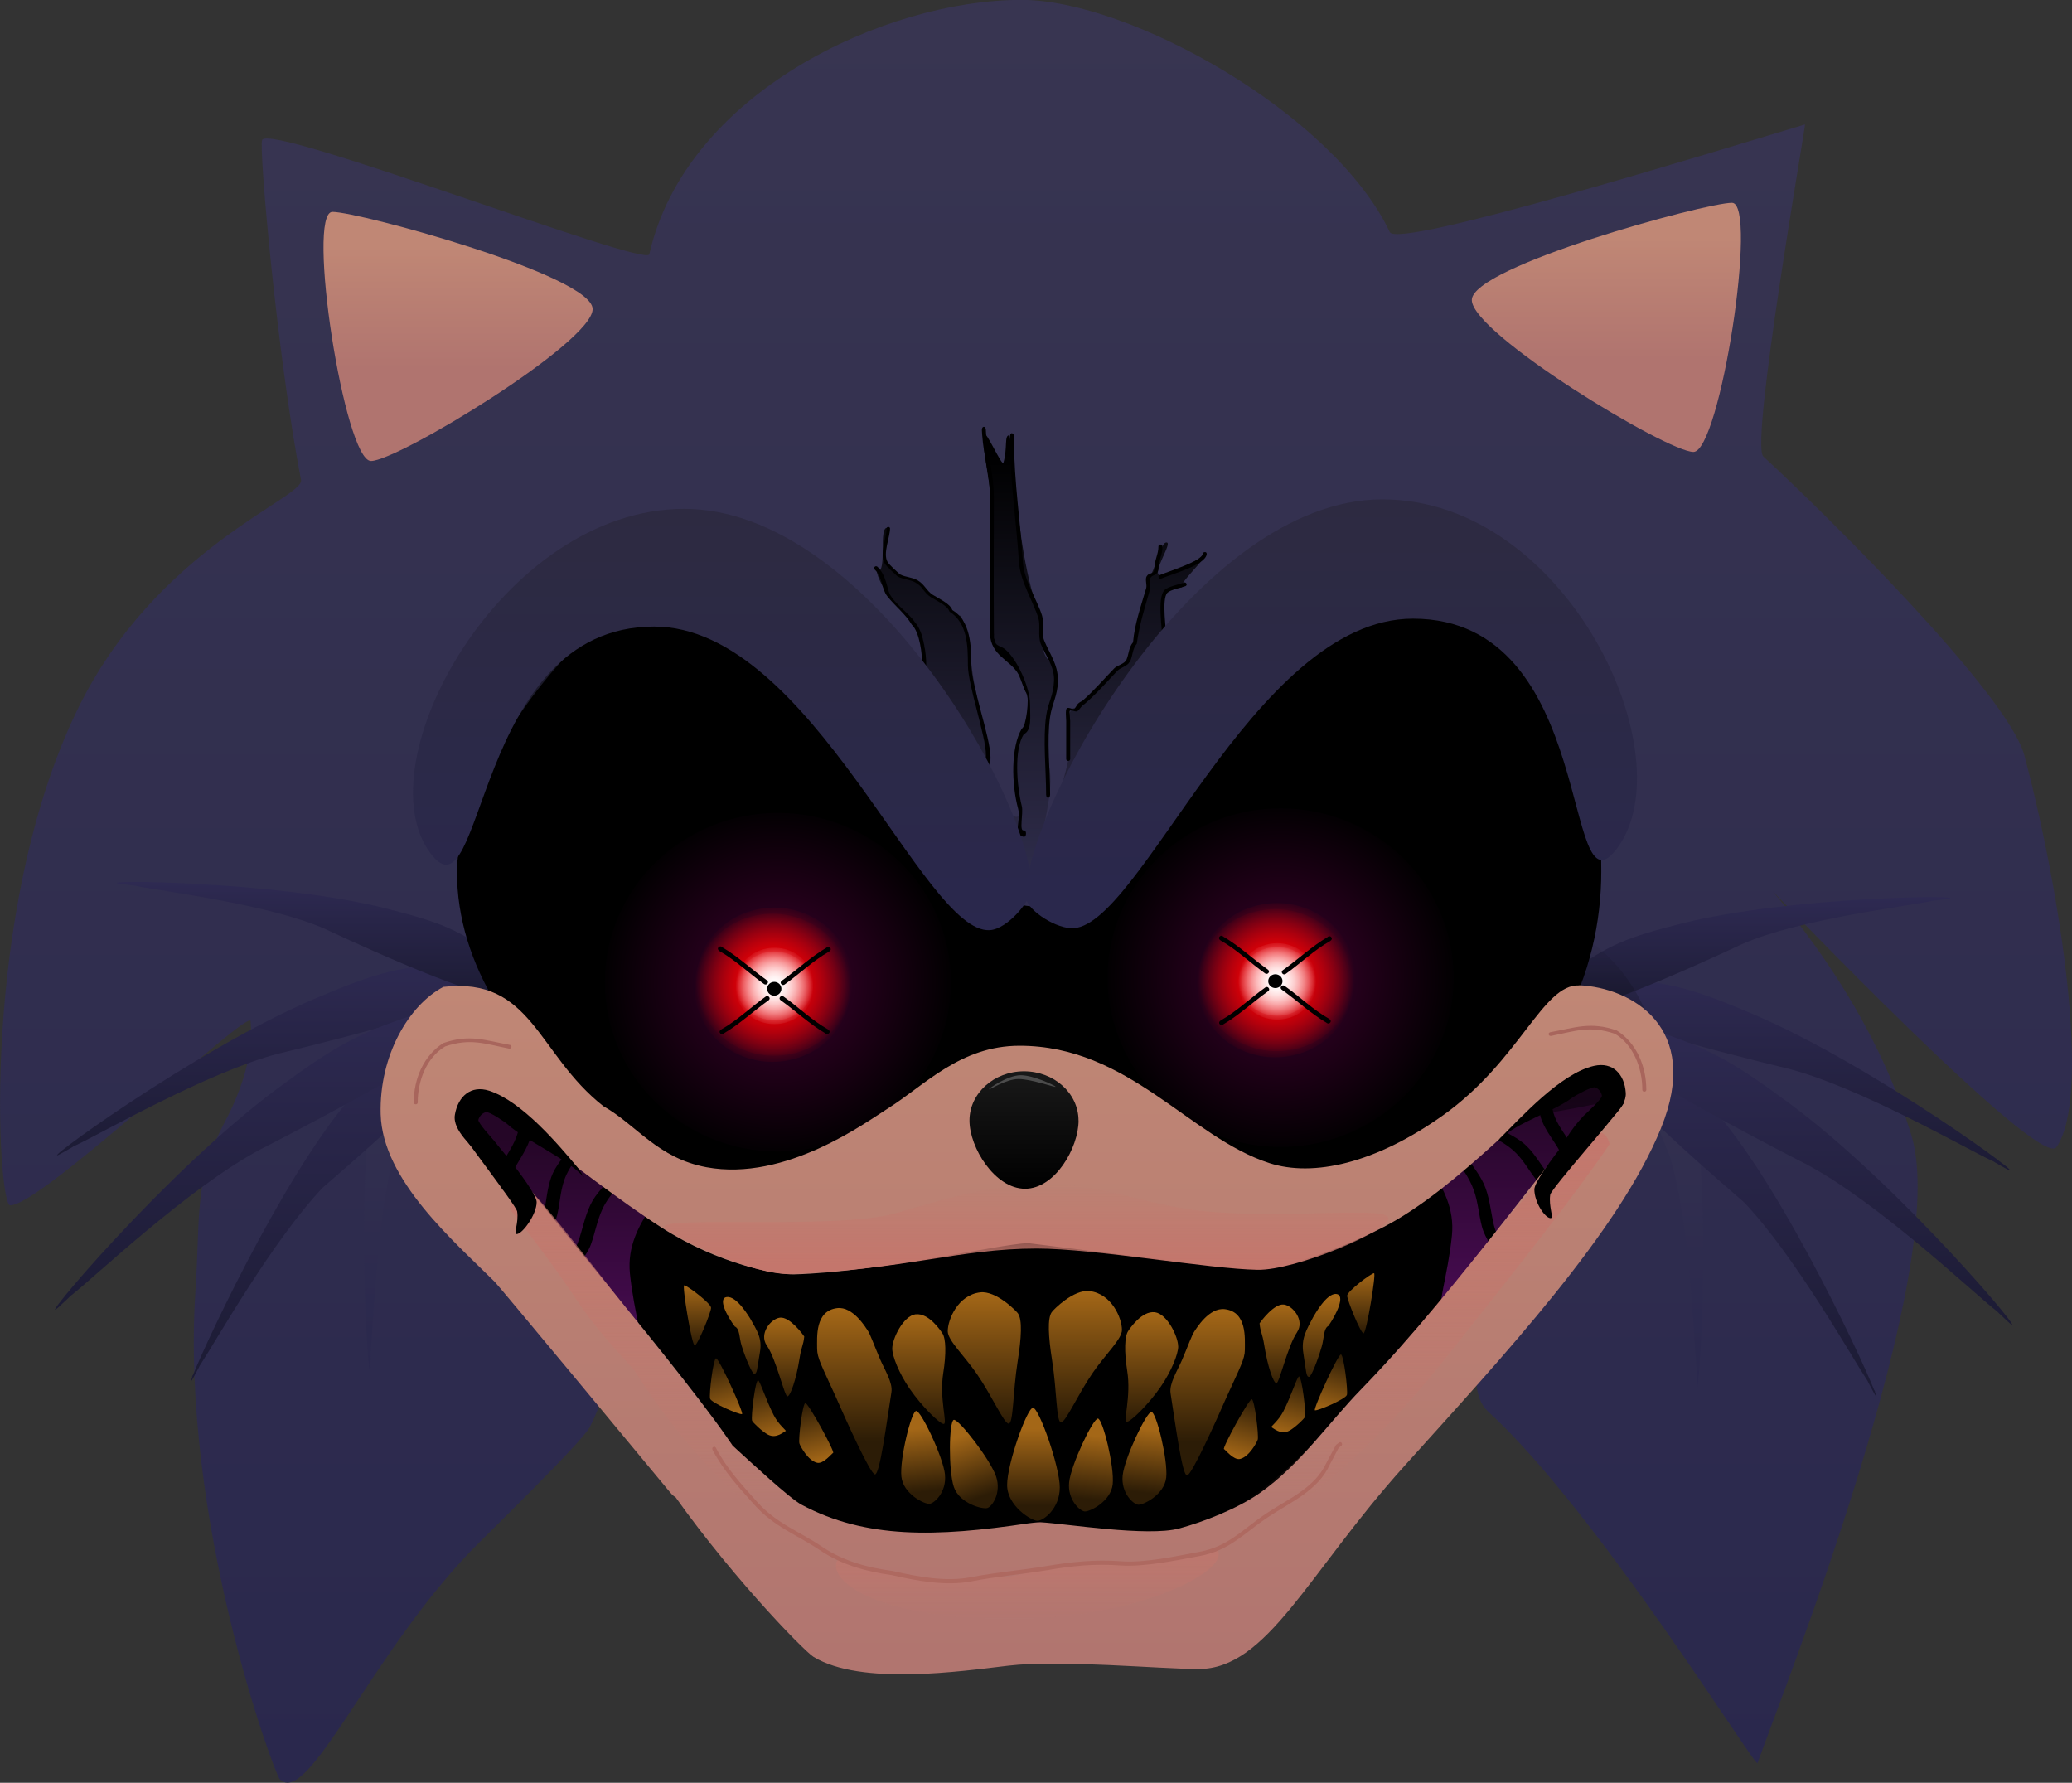 <svg version="1.1" xmlns="http://www.w3.org/2000/svg" xmlns:xlink="http://www.w3.org/1999/xlink" width="35.386" height="30.442" viewBox="0,0,35.386,30.442"><rect x="0" y="0" width="35.386" height="30.442" fill="#333333" stroke="none"/><defs><linearGradient x1="320" y1="164.779" x2="320" y2="195.221" gradientUnits="userSpaceOnUse" id="color-1"><stop offset="0" stop-color="#383551"/><stop offset="1" stop-color="#2a284d"/></linearGradient><linearGradient x1="330.554" y1="181.03" x2="330.554" y2="188.462" gradientUnits="userSpaceOnUse" id="color-2"><stop offset="0" stop-color="#383551"/><stop offset="1" stop-color="#2a284d"/></linearGradient><linearGradient x1="332.884" y1="181.489" x2="332.884" y2="184.767" gradientUnits="userSpaceOnUse" id="color-3"><stop offset="0" stop-color="#2e2a52"/><stop offset="1" stop-color="#1c1b34"/></linearGradient><linearGradient x1="332.253" y1="180.098" x2="332.253" y2="182.074" gradientUnits="userSpaceOnUse" id="color-4"><stop offset="0" stop-color="#2e2a52"/><stop offset="1" stop-color="#1c1b34"/></linearGradient><linearGradient x1="331.912" y1="182.537" x2="331.912" y2="188.629" gradientUnits="userSpaceOnUse" id="color-5"><stop offset="0" stop-color="#2e2a52"/><stop offset="1" stop-color="#1c1b34"/></linearGradient><linearGradient x1="333.102" y1="182.319" x2="333.102" y2="187.403" gradientUnits="userSpaceOnUse" id="color-6"><stop offset="0" stop-color="#2e2a52"/><stop offset="1" stop-color="#1c1b34"/></linearGradient><linearGradient x1="309.365" y1="180.771" x2="309.365" y2="188.203" gradientUnits="userSpaceOnUse" id="color-7"><stop offset="0" stop-color="#383551"/><stop offset="1" stop-color="#2a284d"/></linearGradient><linearGradient x1="307.035" y1="181.229" x2="307.035" y2="184.507" gradientUnits="userSpaceOnUse" id="color-8"><stop offset="0" stop-color="#2e2a52"/><stop offset="1" stop-color="#1c1b34"/></linearGradient><linearGradient x1="307.665" y1="179.839" x2="307.665" y2="181.815" gradientUnits="userSpaceOnUse" id="color-9"><stop offset="0" stop-color="#2e2a52"/><stop offset="1" stop-color="#1c1b34"/></linearGradient><linearGradient x1="308.006" y1="182.278" x2="308.006" y2="188.37" gradientUnits="userSpaceOnUse" id="color-10"><stop offset="0" stop-color="#2e2a52"/><stop offset="1" stop-color="#1c1b34"/></linearGradient><linearGradient x1="306.817" y1="182.06" x2="306.817" y2="187.144" gradientUnits="userSpaceOnUse" id="color-11"><stop offset="0" stop-color="#2e2a52"/><stop offset="1" stop-color="#1c1b34"/></linearGradient><linearGradient x1="318.163" y1="172.495" x2="318.163" y2="180.147" gradientUnits="userSpaceOnUse" id="color-12"><stop offset="0" stop-color="#000000"/><stop offset="1" stop-color="#000000" stop-opacity="0"/></linearGradient><linearGradient x1="327.874" y1="183.559" x2="327.874" y2="187.773" gradientUnits="userSpaceOnUse" id="color-13"><stop offset="0" stop-color="#250627"/><stop offset="1" stop-color="#4e0d5a"/></linearGradient><linearGradient x1="312.294" y1="184.207" x2="312.294" y2="188.422" gradientUnits="userSpaceOnUse" id="color-14"><stop offset="0" stop-color="#250627"/><stop offset="1" stop-color="#4e0d5a"/></linearGradient><linearGradient x1="321.142" y1="180.637" x2="321.142" y2="186.538" gradientUnits="userSpaceOnUse" id="color-15"><stop offset="0" stop-color="#000000" stop-opacity="0"/><stop offset="1" stop-color="#000000" stop-opacity="0.804"/></linearGradient><linearGradient x1="314.642" y1="173.468" x2="314.642" y2="180.662" gradientUnits="userSpaceOnUse" id="color-16"><stop offset="0" stop-color="#2d2a41"/><stop offset="1" stop-color="#2a284d"/></linearGradient><linearGradient x1="325.045" y1="173.306" x2="325.045" y2="180.63" gradientUnits="userSpaceOnUse" id="color-17"><stop offset="0" stop-color="#2d2a41"/><stop offset="1" stop-color="#2a284d"/></linearGradient><radialGradient cx="324.177" cy="181.473" r="3.058" gradientUnits="userSpaceOnUse" id="color-18"><stop offset="0" stop-color="#3f002f"/><stop offset="1" stop-color="#000000"/></radialGradient><radialGradient cx="324.085" cy="181.569" r="1.338" gradientUnits="userSpaceOnUse" id="color-19"><stop offset="0" stop-color="#ff0000"/><stop offset="1" stop-color="#ff0000" stop-opacity="0"/></radialGradient><radialGradient cx="324.113" cy="181.464" r="1.338" gradientUnits="userSpaceOnUse" id="color-20"><stop offset="0" stop-color="#ff0000"/><stop offset="1" stop-color="#ff0000" stop-opacity="0"/></radialGradient><radialGradient cx="324.12" cy="181.504" r="0.667" gradientUnits="userSpaceOnUse" id="color-21"><stop offset="0" stop-color="#ffffff"/><stop offset="1" stop-color="#ffffff" stop-opacity="0"/></radialGradient><radialGradient cx="324.12" cy="181.57" r="0.667" gradientUnits="userSpaceOnUse" id="color-22"><stop offset="0" stop-color="#ffffff"/><stop offset="1" stop-color="#ffffff" stop-opacity="0"/></radialGradient><radialGradient cx="315.592" cy="181.551" r="3.058" gradientUnits="userSpaceOnUse" id="color-23"><stop offset="0" stop-color="#3f002f"/><stop offset="1" stop-color="#000000"/></radialGradient><radialGradient cx="315.5" cy="181.647" r="1.338" gradientUnits="userSpaceOnUse" id="color-24"><stop offset="0" stop-color="#ff0000"/><stop offset="1" stop-color="#ff0000" stop-opacity="0"/></radialGradient><radialGradient cx="315.528" cy="181.542" r="1.338" gradientUnits="userSpaceOnUse" id="color-25"><stop offset="0" stop-color="#ff0000"/><stop offset="1" stop-color="#ff0000" stop-opacity="0"/></radialGradient><radialGradient cx="315.535" cy="181.582" r="0.667" gradientUnits="userSpaceOnUse" id="color-26"><stop offset="0" stop-color="#ffffff"/><stop offset="1" stop-color="#ffffff" stop-opacity="0"/></radialGradient><radialGradient cx="315.535" cy="181.647" r="0.667" gradientUnits="userSpaceOnUse" id="color-27"><stop offset="0" stop-color="#ffffff"/><stop offset="1" stop-color="#ffffff" stop-opacity="0"/></radialGradient><linearGradient x1="319.811" y1="181.544" x2="319.811" y2="193.806" gradientUnits="userSpaceOnUse" id="color-28"><stop offset="0" stop-color="#c08775"/><stop offset="1" stop-color="#b0746f"/></linearGradient><linearGradient x1="319.616" y1="183.471" x2="319.616" y2="190.474" gradientUnits="userSpaceOnUse" id="color-29"><stop offset="0" stop-color="#c4766c"/><stop offset="1" stop-color="#c4766c" stop-opacity="0"/></linearGradient><linearGradient x1="319.567" y1="191.127" x2="319.567" y2="192.424" gradientUnits="userSpaceOnUse" id="color-30"><stop offset="0" stop-color="#c4766c" stop-opacity="0.686"/><stop offset="1" stop-color="#c4766c" stop-opacity="0"/></linearGradient><linearGradient x1="320.246" y1="185.007" x2="320.246" y2="186.347" gradientUnits="userSpaceOnUse" id="color-31"><stop offset="0" stop-color="#c4766c" stop-opacity="0"/><stop offset="1" stop-color="#c4766c"/></linearGradient><linearGradient x1="319.796" y1="183.072" x2="319.796" y2="185.078" gradientUnits="userSpaceOnUse" id="color-32"><stop offset="0" stop-color="#191919"/><stop offset="1" stop-color="#000000"/></linearGradient><linearGradient x1="319.118" y1="186.845" x2="319.118" y2="189.089" gradientUnits="userSpaceOnUse" id="color-33"><stop offset="0" stop-color="#a46717"/><stop offset="1" stop-color="#2c1c06"/></linearGradient><linearGradient x1="320.843" y1="186.823" x2="320.843" y2="189.067" gradientUnits="userSpaceOnUse" id="color-34"><stop offset="0" stop-color="#a46717"/><stop offset="1" stop-color="#2c1c06"/></linearGradient><linearGradient x1="322.055" y1="187.203" x2="322.055" y2="189.078" gradientUnits="userSpaceOnUse" id="color-35"><stop offset="0" stop-color="#a46717"/><stop offset="1" stop-color="#2c1c06"/></linearGradient><linearGradient x1="323.227" y1="187.162" x2="323.227" y2="189.406" gradientUnits="userSpaceOnUse" id="color-36"><stop offset="0" stop-color="#a46717"/><stop offset="1" stop-color="#2c1c06"/></linearGradient><linearGradient x1="324.253" y1="187.069" x2="324.253" y2="188.474" gradientUnits="userSpaceOnUse" id="color-37"><stop offset="0" stop-color="#a46717"/><stop offset="1" stop-color="#2c1c06"/></linearGradient><linearGradient x1="325.171" y1="186.959" x2="325.171" y2="188.364" gradientUnits="userSpaceOnUse" id="color-38"><stop offset="0" stop-color="#a46717"/><stop offset="1" stop-color="#2c1c06"/></linearGradient><linearGradient x1="325.546" y1="186.52" x2="325.546" y2="187.547" gradientUnits="userSpaceOnUse" id="color-39"><stop offset="0" stop-color="#a46717"/><stop offset="1" stop-color="#2c1c06"/></linearGradient><linearGradient x1="315.608" y1="187.293" x2="315.608" y2="188.698" gradientUnits="userSpaceOnUse" id="color-40"><stop offset="0" stop-color="#a46717"/><stop offset="1" stop-color="#2c1c06"/></linearGradient><linearGradient x1="317.919" y1="187.241" x2="317.919" y2="189.115" gradientUnits="userSpaceOnUse" id="color-41"><stop offset="0" stop-color="#a46717"/><stop offset="1" stop-color="#2c1c06"/></linearGradient><linearGradient x1="316.602" y1="187.144" x2="316.602" y2="189.388" gradientUnits="userSpaceOnUse" id="color-42"><stop offset="0" stop-color="#a46717"/><stop offset="1" stop-color="#2c1c06"/></linearGradient><linearGradient x1="314.682" y1="187.005" x2="314.682" y2="188.307" gradientUnits="userSpaceOnUse" id="color-43"><stop offset="0" stop-color="#a46717"/><stop offset="1" stop-color="#2c1c06"/></linearGradient><linearGradient x1="314.219" y1="186.727" x2="314.219" y2="187.755" gradientUnits="userSpaceOnUse" id="color-44"><stop offset="0" stop-color="#a46717"/><stop offset="1" stop-color="#2c1c06"/></linearGradient><linearGradient x1="320.04" y1="189.177" x2="320.04" y2="190.489" gradientUnits="userSpaceOnUse" id="color-45"><stop offset="0" stop-color="#a46717"/><stop offset="1" stop-color="#2c1c06"/></linearGradient><linearGradient x1="318.763" y1="189.287" x2="319.111" y2="190.322" gradientUnits="userSpaceOnUse" id="color-46"><stop offset="0" stop-color="#a46717"/><stop offset="1" stop-color="#2c1c06"/></linearGradient><linearGradient x1="320.951" y1="189.292" x2="320.84" y2="190.373" gradientUnits="userSpaceOnUse" id="color-47"><stop offset="0" stop-color="#a46717"/><stop offset="1" stop-color="#2c1c06"/></linearGradient><linearGradient x1="321.866" y1="189.177" x2="321.754" y2="190.258" gradientUnits="userSpaceOnUse" id="color-48"><stop offset="0" stop-color="#a46717"/><stop offset="1" stop-color="#2c1c06"/></linearGradient><linearGradient x1="318.058" y1="189.162" x2="318.17" y2="190.243" gradientUnits="userSpaceOnUse" id="color-49"><stop offset="0" stop-color="#a46717"/><stop offset="1" stop-color="#2c1c06"/></linearGradient><linearGradient x1="324.985" y1="188.914" x2="325.255" y2="187.919" gradientUnits="userSpaceOnUse" id="color-50"><stop offset="0" stop-color="#a46717"/><stop offset="1" stop-color="#2c1c06"/></linearGradient><linearGradient x1="324.268" y1="189.289" x2="324.539" y2="188.294" gradientUnits="userSpaceOnUse" id="color-51"><stop offset="0" stop-color="#a46717"/><stop offset="1" stop-color="#2c1c06"/></linearGradient><linearGradient x1="323.461" y1="189.678" x2="323.731" y2="188.683" gradientUnits="userSpaceOnUse" id="color-52"><stop offset="0" stop-color="#a46717"/><stop offset="1" stop-color="#2c1c06"/></linearGradient><linearGradient x1="314.761" y1="188.979" x2="314.491" y2="187.984" gradientUnits="userSpaceOnUse" id="color-53"><stop offset="0" stop-color="#a46717"/><stop offset="1" stop-color="#2c1c06"/></linearGradient><linearGradient x1="315.477" y1="189.354" x2="315.207" y2="188.359" gradientUnits="userSpaceOnUse" id="color-54"><stop offset="0" stop-color="#a46717"/><stop offset="1" stop-color="#2c1c06"/></linearGradient><linearGradient x1="316.285" y1="189.743" x2="316.015" y2="188.748" gradientUnits="userSpaceOnUse" id="color-55"><stop offset="0" stop-color="#a46717"/><stop offset="1" stop-color="#2c1c06"/></linearGradient><linearGradient x1="308.506" y1="168.994" x2="308.506" y2="171.069" gradientUnits="userSpaceOnUse" id="color-56"><stop offset="0" stop-color="#c08775"/><stop offset="1" stop-color="#b0746f"/></linearGradient><linearGradient x1="331.365" y1="168.838" x2="331.365" y2="170.913" gradientUnits="userSpaceOnUse" id="color-57"><stop offset="0" stop-color="#c08775"/><stop offset="1" stop-color="#b0746f"/></linearGradient></defs><g transform="translate(-302.307,-164.779)"><g data-paper-data="{&quot;isPaintingLayer&quot;:true}" fill-rule="nonzero" stroke-linecap="butt" stroke-linejoin="miter" stroke-miterlimit="10" stroke-dasharray="" stroke-dashoffset="0" style="mix-blend-mode: normal"><path d="M333.133,166.906c0.017,-0.005 -0.941,5.458 -0.712,5.668c1.003,0.921 4.179,4.049 4.459,5.106c0.632,2.384 1.145,5.84 0.547,6.687c-0.285,0.405 -4.865,-4.393 -4.841,-4.365c1.021,1.223 1.882,2.597 2.362,4.155c0.699,2.268 -2.202,9.53 -2.626,10.729c-0.032,0.09 -2.75,-4.315 -4.603,-6.006c-1.01,-0.922 2.06,-5.873 1.532,-10.071c-0.218,-1.733 -0.951,-2.209 -1.965,-2.621c-3.041,-1.237 -6.578,4.434 -7.339,4.503c-0.616,-0.269 -3.824,-4.276 -5.882,-4.578c-2.972,0.036 -3.528,2.634 -3.618,2.902c-0.986,2.913 3.511,7.101 1.932,10.133c-0.138,0.265 -1.819,1.894 -2.033,2.117c-1.727,1.802 -2.78,4.376 -3.262,3.895c-0.087,-0.087 -1.699,-4.418 -1.439,-8.341c0.087,-1.313 -0.033,-1.874 0.509,-2.897c0.537,-1.013 0.433,-1.649 0.433,-1.703c0,-0.256 -3.593,3.167 -4.109,3.141c-0.209,-0.011 -0.525,-4.993 1.142,-8.444c1.342,-2.779 3.887,-3.634 3.828,-3.94c-0.404,-2.081 -0.722,-5.659 -0.665,-5.805c0.12,-0.308 6.56,2.185 6.613,1.95c0.621,-2.754 4.018,-4.344 6.356,-4.344c1.848,0 5.329,1.94 6.29,3.965c0.139,0.294 5.566,-1.381 7.092,-1.838z" fill="url(#color-1)" stroke="#000000" stroke-width="0"/><path d="M329.716,181.103c0.023,-0.192 0.626,0.026 0.784,0.332c0.41,0.794 0.624,1.252 0.759,2.26c0.28,2.08 0.039,5.253 0.025,4.705c-0.02,-0.772 0.077,0.499 -0.004,-0.277c-0.045,-0.434 -0.104,-2.425 -0.452,-3.59c-0.013,-0.043 -1.186,-2.812 -1.112,-3.43z" data-paper-data="{&quot;index&quot;:null}" fill="url(#color-2)" stroke="#000000" stroke-width="0"/><path d="M329.157,181.885c-0.169,-0.124 0.443,-0.419 0.792,-0.395c0.906,0.064 1.323,0.191 2.313,0.613c2.043,0.872 4.827,2.919 4.313,2.637c-0.723,-0.398 0.494,0.2 -0.258,-0.145c-0.421,-0.193 -2.243,-1.249 -3.467,-1.567c-0.045,-0.012 -3.151,-0.744 -3.694,-1.143z" data-paper-data="{&quot;index&quot;:null}" fill="url(#color-3)" stroke="#000000" stroke-width="0"/><path d="M328.977,182.074c-0.192,0.001 -0.035,-0.545 0.196,-0.717c0.597,-0.445 0.943,-0.578 1.851,-0.808c1.875,-0.473 5.053,-0.492 4.535,-0.419c-0.729,0.102 0.446,-0.122 -0.262,0.034c-0.396,0.088 -2.27,0.307 -3.245,0.739c-0.036,0.016 -2.456,1.167 -3.076,1.171z" data-paper-data="{&quot;index&quot;:null}" fill="url(#color-4)" stroke="#000000" stroke-width="0"/><path d="M329.477,182.702c-0.07,-0.182 0.573,-0.241 0.859,-0.033c0.741,0.539 1.148,0.858 1.744,1.704c1.229,1.745 2.507,4.688 2.237,4.203c-0.381,-0.683 0.304,0.414 -0.134,-0.246c-0.245,-0.369 -1.235,-2.128 -2.095,-3.025c-0.032,-0.033 -2.385,-2.019 -2.61,-2.604z" data-paper-data="{&quot;index&quot;:null}" fill="url(#color-5)" stroke="#000000" stroke-width="0"/><path d="M329.547,182.522c-0.139,-0.166 0.638,-0.273 1.011,-0.15c0.967,0.319 1.377,0.559 2.305,1.245c1.915,1.414 4.209,4.16 3.751,3.744c-0.645,-0.586 0.467,0.332 -0.229,-0.212c-0.389,-0.304 -1.995,-1.83 -3.217,-2.483c-0.045,-0.024 -3.174,-1.608 -3.621,-2.144z" data-paper-data="{&quot;index&quot;:null}" fill="url(#color-6)" stroke="#000000" stroke-width="0"/><path d="M309.09,184.274c-0.348,1.165 -0.407,3.156 -0.452,3.59c-0.081,0.775 0.015,-0.495 -0.004,0.277c-0.014,0.548 -0.255,-2.625 0.025,-4.705c0.136,-1.008 0.35,-1.466 0.759,-2.26c0.158,-0.306 0.761,-0.524 0.784,-0.332c0.074,0.619 -1.099,3.388 -1.112,3.43z" fill="url(#color-7)" stroke="#000000" stroke-width="0"/><path d="M329.524,184.087c0,1.916 -3.387,7.089 -9.874,7.295c-4.756,0.151 -8.914,-5.055 -8.914,-6.97c0,-1.916 5.316,0.032 8.914,0.032c3.598,0 9.874,-2.273 9.874,-0.357z" fill="#000000" stroke="none" stroke-width="0"/><path d="M307.067,182.769c-1.224,0.318 -3.046,1.374 -3.467,1.567c-0.752,0.345 0.465,-0.253 -0.258,0.145c-0.513,0.283 2.27,-1.765 4.313,-2.637c0.99,-0.423 1.408,-0.55 2.313,-0.613c0.349,-0.025 0.961,0.271 0.792,0.395c-0.543,0.399 -3.649,1.132 -3.694,1.143z" fill="url(#color-8)" stroke="#000000" stroke-width="0"/><path d="M307.866,180.644c-0.975,-0.432 -2.849,-0.652 -3.245,-0.739c-0.708,-0.156 0.466,0.068 -0.262,-0.034c-0.517,-0.073 2.661,-0.054 4.535,0.419c0.909,0.229 1.255,0.363 1.851,0.808c0.23,0.171 0.388,0.718 0.196,0.717c-0.62,-0.004 -3.04,-1.155 -3.076,-1.171z" fill="url(#color-9)" stroke="#000000" stroke-width="0"/><path d="M329.654,179.663c0,1.689 -0.771,3.702 -3.059,4.844c-1.981,0.989 -5.316,1.229 -7.627,1.229c-4.98,0 -8.857,-2.922 -8.857,-6.073c0,-1.687 2.401,-5.135 4.313,-5.023c1.66,0.098 3.306,5.621 5.62,5.621c2.402,0 3.469,-4.99 5.771,-5.112c3.517,-0.186 3.839,2.882 3.839,4.514z" fill="#000000" stroke="none" stroke-width="0"/><path d="M307.831,185.046c-0.86,0.897 -1.85,2.655 -2.095,3.025c-0.438,0.66 0.247,-0.437 -0.134,0.246c-0.27,0.485 1.008,-2.458 2.237,-4.203c0.596,-0.846 1.003,-1.165 1.744,-1.704c0.286,-0.208 0.928,-0.149 0.859,0.033c-0.225,0.585 -2.579,2.571 -2.61,2.604z" fill="url(#color-10)" stroke="#000000" stroke-width="0"/><path d="M306.751,184.407c-1.222,0.652 -2.828,2.179 -3.217,2.483c-0.696,0.544 0.416,-0.374 -0.229,0.212c-0.458,0.416 1.836,-2.33 3.751,-3.744c0.928,-0.685 1.338,-0.926 2.305,-1.245c0.373,-0.123 1.15,-0.016 1.011,0.15c-0.447,0.535 -3.576,2.12 -3.621,2.144z" fill="url(#color-11)" stroke="#000000" stroke-width="0"/><path d="M329.012,176.974c-1.259,1.007 -6.979,3.518 -9.274,3.55c-0.622,0.009 -1.669,-1.978 -2.307,-1.978c-4.734,0 -6.514,1.529 -6.514,-0.584c0,-1.545 0.89,-3.142 3.883,-4.169c0.286,-0.098 2.39,2.095 3.245,2.318c0.043,0.011 0.119,-0.257 -0.043,-0.552c-0.105,-0.19 -0.322,-0.359 -0.464,-0.539c-0.202,-0.257 -0.282,-0.493 -0.245,-0.488c0.173,0.026 0.008,-0.786 0.175,-0.738c0.035,0.01 -0.102,0.403 -0.032,0.571c0.102,0.248 0.415,0.302 0.463,0.313c0.048,0.011 0.121,0.119 0.205,0.184c0.105,0.081 0.226,0.129 0.332,0.225c0.118,0.106 0.218,0.215 0.26,0.204c0.031,-0.008 0.107,0.181 0.154,0.454c0.04,0.229 0.047,0.513 0.122,0.83c0.099,0.416 0.143,1.025 0.259,1.405c0.194,0.632 0.454,0.908 0.516,0.653c0.022,-0.092 -0.081,-0.247 -0.092,-0.449c-0.01,-0.178 -0.006,-0.519 0.056,-0.752c0.065,-0.247 0.189,-0.391 0.156,-0.678c-0.024,-0.206 -0.165,-0.389 -0.206,-0.601c-0.029,-0.149 -0.333,-0.282 -0.363,-0.427c-0.085,-0.416 -0.047,-0.76 -0.044,-1.115c0.003,-0.384 -0.023,-0.768 -0.003,-0.929c0.046,-0.364 -0.193,-1.235 -0.134,-1.48c0.023,-0.094 0.304,0.554 0.327,0.477c0.072,-0.247 0.012,-0.469 0.097,-0.466c0.043,0.001 0.098,1.243 0.279,2.175c0.095,0.488 0.172,0.692 0.278,1.004c0.058,0.17 -0.015,0.374 0.037,0.526c0.054,0.156 0.186,0.228 0.194,0.238c0.016,0.021 0.043,0.161 0.012,0.348c-0.026,0.16 -0.106,0.354 -0.133,0.537c-0.053,0.356 -0.028,0.697 -0.011,0.737c0.153,0.366 -0.103,1.196 -0.068,1.194c0.043,-0.002 0.274,-0.57 0.408,-1.147c0.063,-0.272 -0.062,-0.619 0.025,-0.844c0.07,-0.18 0.095,-0.065 0.191,-0.135c0.122,-0.089 0.27,-0.275 0.306,-0.304c0.18,-0.144 0.106,-0.289 0.531,-0.445c0.011,-0.004 0.016,-0.096 0.036,-0.192c0.024,-0.117 0.088,-0.282 0.131,-0.447c0.079,-0.305 0.144,-0.611 0.169,-0.62c0.042,-0.015 -0.052,-0.193 0.017,-0.229c0.069,-0.036 0.191,-0.538 0.267,-0.563c0.173,-0.057 -0.275,0.557 -0.077,0.562c0.043,0.001 0.41,-0.144 0.585,-0.249c0.161,-0.096 0.131,-0.153 0.175,-0.15c0.13,0.01 -0.523,0.581 -0.389,0.603c0.023,0.004 -0.227,-0.042 -0.326,0.151c-0.081,0.158 -0.016,0.561 0.004,0.564c1.208,0.185 3.657,-0.433 4.368,-0.461c1.926,-0.075 2.959,1.506 2.46,1.905z" fill="url(#color-12)" stroke="none" stroke-width="0"/><path d="M327.103,185.877c0.095,-0.931 -0.836,-1.421 -0.4,-1.618c0.043,-0.02 1.119,-0.7 1.171,-0.7c0.966,0 2.069,-2.104 2.069,-0.94c0,1.164 0.566,2.734 -0.4,2.734c-0.572,0 -2.278,1.828 -2.592,1.789c-0.119,-0.015 0.081,-0.565 0.152,-1.264z" data-paper-data="{&quot;index&quot;:null}" fill="url(#color-13)" stroke="none" stroke-width="0"/><path d="M313.217,187.79c-0.314,0.04 -2.02,-1.789 -2.592,-1.789c-0.966,0 -0.4,-1.57 -0.4,-2.734c0,-1.164 1.103,0.94 2.069,0.94c0.052,0 1.128,0.68 1.171,0.7c0.436,0.198 -0.495,0.687 -0.4,1.618c0.072,0.699 0.271,1.249 0.152,1.264z" fill="url(#color-14)" stroke="none" stroke-width="0"/><path d="M329.378,185.864l-0.018,-0.02c-0.146,-0.163 -0.208,-0.331 -0.331,-0.502c-0.122,-0.17 -0.339,-0.239 -0.474,-0.404c-0.127,-0.154 -0.212,-0.324 -0.358,-0.471c-0.347,-0.35 -0.876,-0.348 -0.858,-0.871c0,0 0.005,-0.093 0.122,-0.09c0.118,0.004 0.113,0.097 0.113,0.097c-0.028,0.41 0.517,0.458 0.808,0.748c0.152,0.151 0.243,0.326 0.371,0.486c0.135,0.168 0.35,0.235 0.48,0.412c0.122,0.165 0.176,0.329 0.318,0.487l0.018,0.02c0,0 0.068,0.076 -0.028,0.13c-0.096,0.054 -0.165,-0.022 -0.165,-0.022z" fill="#000000" stroke="none" stroke-width="0.5"/><path d="M327.984,186.979l-0.008,-0.027c-0.066,-0.222 -0.058,-0.413 -0.101,-0.633c-0.042,-0.219 -0.204,-0.378 -0.26,-0.597c-0.053,-0.205 -0.064,-0.408 -0.136,-0.614c-0.17,-0.49 -0.626,-0.713 -0.42,-1.218c0,0 0.038,-0.09 0.138,-0.036c0.1,0.054 0.062,0.143 0.062,0.143c-0.174,0.39 0.277,0.669 0.421,1.076c0.075,0.213 0.09,0.423 0.142,0.634c0.054,0.222 0.215,0.379 0.263,0.608c0.044,0.214 0.03,0.397 0.096,0.613l0.008,0.027c0,0 0.031,0.104 -0.072,0.116c-0.103,0.012 -0.134,-0.091 -0.134,-0.091z" fill="#000000" stroke="none" stroke-width="0.5"/><path d="M329.602,185.534c-0.11,0.033 -0.152,-0.054 -0.152,-0.054l-0.011,-0.023c-0.086,-0.182 -0.228,-0.309 -0.333,-0.481c-0.113,-0.184 -0.062,-0.363 -0.164,-0.545c-0.097,-0.174 -0.229,-0.331 -0.302,-0.515c-0.141,-0.353 0.112,-0.737 -0.334,-0.947c0,0 -0.1,-0.049 -0.038,-0.128c0.062,-0.079 0.162,-0.03 0.162,-0.03c0.559,0.28 0.261,0.626 0.434,1.049c0.073,0.178 0.204,0.329 0.294,0.498c0.097,0.181 0.048,0.362 0.159,0.537c0.111,0.176 0.252,0.31 0.342,0.497l0.011,0.023c0,0 0.042,0.087 -0.069,0.12z" data-paper-data="{&quot;index&quot;:null}" fill="#000000" stroke="none" stroke-width="0.5"/><path d="M311.326,186.846c-0.113,-0.02 -0.083,-0.121 -0.083,-0.121l0.008,-0.026c0.062,-0.211 0.04,-0.395 0.079,-0.606c0.042,-0.225 0.212,-0.371 0.262,-0.589c0.048,-0.208 0.055,-0.417 0.129,-0.624c0.141,-0.397 0.623,-0.643 0.416,-1.046c0,0 -0.045,-0.092 0.062,-0.139c0.107,-0.046 0.153,0.046 0.153,0.046c0.247,0.52 -0.243,0.71 -0.408,1.188c-0.07,0.201 -0.074,0.403 -0.123,0.604c-0.053,0.215 -0.223,0.363 -0.26,0.578c-0.037,0.217 -0.021,0.408 -0.084,0.625l-0.008,0.026c0,0 -0.03,0.101 -0.142,0.082z" fill="#000000" stroke="none" stroke-width="0.5"/><path d="M311.743,187.341c-0.105,-0.03 -0.063,-0.132 -0.063,-0.132l0.011,-0.026c0.088,-0.212 0.092,-0.404 0.159,-0.618c0.071,-0.228 0.254,-0.363 0.332,-0.583c0.074,-0.21 0.11,-0.425 0.209,-0.632c0.189,-0.397 0.684,-0.607 0.542,-1.041c0,0 -0.031,-0.099 0.078,-0.137c0.109,-0.038 0.14,0.061 0.14,0.061c0.166,0.559 -0.33,0.71 -0.554,1.188c-0.094,0.201 -0.126,0.409 -0.2,0.612c-0.08,0.217 -0.263,0.354 -0.328,0.573c-0.065,0.22 -0.076,0.419 -0.166,0.637l-0.011,0.026c0,0 -0.042,0.102 -0.147,0.071z" fill="#000000" stroke="none" stroke-width="0.5"/><path d="M310.32,185.888l0.011,-0.025c0.09,-0.204 0.231,-0.351 0.342,-0.542c0.111,-0.191 0.062,-0.388 0.159,-0.585c0.091,-0.184 0.221,-0.349 0.294,-0.543c0.173,-0.461 -0.124,-0.838 0.434,-1.144c0,0 0.1,-0.053 0.162,0.033c0.062,0.087 -0.038,0.14 -0.038,0.14c-0.446,0.23 -0.192,0.648 -0.334,1.033c-0.074,0.201 -0.206,0.372 -0.302,0.561c-0.101,0.199 -0.051,0.394 -0.164,0.594c-0.105,0.188 -0.247,0.326 -0.333,0.524l-0.011,0.025c0,0 -0.042,0.095 -0.152,0.059c-0.11,-0.036 -0.069,-0.131 -0.069,-0.131z" data-paper-data="{&quot;index&quot;:null}" fill="#000000" stroke="none" stroke-width="0.5"/><path d="M330.674,183.198c0,0.598 -7.309,1.154 -7.615,1.619c-0.527,0.802 -0.996,2.109 -2.026,2.109c-0.879,0 -1.078,-1.227 -1.618,-1.837c-0.461,-0.521 -8.078,-0.687 -8.078,-1.437c0,-0.641 1.402,-2.216 3.035,-2.712c1.788,-0.543 3.846,1.108 5.324,2.013c0.058,0.035 0.343,-0.849 0.399,-0.815c0.104,0.063 0.303,0.691 0.393,0.792c0.102,0.115 0.678,-0.38 0.752,-0.311c0.192,0.178 -0.031,0.665 0.051,0.655c0.021,-0.003 0.21,-0.566 0.388,-0.649c0.07,-0.033 0.19,0.396 0.269,0.357c0.065,-0.032 0.145,-0.608 0.216,-0.646c0.082,-0.044 0.339,0.332 0.428,0.285c1.494,-0.789 3.762,-2.417 5.434,-2.27c2.096,0.184 2.647,2.058 2.647,2.847z" fill="url(#color-15)" stroke="none" stroke-width="0"/><path d="M318.092,176.199c-0.034,0 -0.034,-0.032 -0.034,-0.032l-0,-0.023c-0,-0.185 -0.042,-0.571 -0.18,-0.699c-0.106,-0.181 -0.281,-0.311 -0.418,-0.485c-0.104,-0.133 -0.08,-0.33 -0.215,-0.456c0,0 -0.024,-0.023 0,-0.046c0.024,-0.023 0.048,0 0.048,0c0.119,0.114 0.148,0.271 0.191,0.417c0.056,0.19 0.346,0.367 0.449,0.531c0.145,0.152 0.193,0.53 0.193,0.738l0,0.023c0,0 0,0.032 -0.034,0.032z" fill="#000000" stroke="none" stroke-width="0.5"/><path d="M319.105,172.067c0.034,-0.006 0.038,0.049 0.038,0.049l0.005,0.078c0.026,0.376 0.132,0.679 0.132,1.066c0,0.777 -0.005,1.555 0.001,2.332c0.01,0.259 0.082,0.182 0.2,0.281c0.194,0.164 0.417,0.64 0.417,0.93c-0,0.203 0.037,0.449 -0.107,0.514c-0.167,0.264 -0.121,0.871 -0.033,1.23c0.029,0.118 -0.052,0.443 0.037,0.41c0,0 0.034,0 0.034,0.056c0,0.056 -0.034,0.056 -0.034,0.056c-0.204,-0.036 -0.044,-0.272 -0.1,-0.479c-0.115,-0.424 -0.125,-1.054 0.063,-1.37c0.072,-0.021 0.134,-0.523 0.08,-0.602c-0.054,-0.079 -0.089,-0.24 -0.136,-0.323c-0.141,-0.252 -0.472,-0.311 -0.489,-0.699c-0.006,-0.779 -0.001,-1.558 -0.001,-2.336c0,-0.381 -0.105,-0.681 -0.131,-1.054l-0.005,-0.078c0,0 -0.004,-0.055 0.03,-0.061z" fill="#000000" stroke="none" stroke-width="0.5"/><path d="M319.136,180.392c-0.029,-0 -0.029,-0.025 -0.029,-0.025l0.038,-2.691c-0.001,-0.338 -0.308,-1.193 -0.308,-1.545c0,-0.32 -0.007,-0.716 -0.313,-0.907c-0.034,-0.106 -0.215,-0.181 -0.321,-0.249c-0.111,-0.071 -0.137,-0.172 -0.258,-0.247c-0.08,-0.05 -0.213,-0.057 -0.306,-0.103c-0.061,-0.058 -0.187,-0.166 -0.225,-0.229c-0.091,-0.151 0.035,-0.436 0.035,-0.594c0,0 0,-0.025 0.029,-0.025c0.029,0 0.029,0.025 0.029,0.025c0,0.147 -0.126,0.433 -0.042,0.572c0.033,0.055 0.153,0.158 0.211,0.213c0.098,0.05 0.21,0.047 0.302,0.101c0.123,0.072 0.152,0.18 0.259,0.248c0.112,0.071 0.294,0.148 0.334,0.26c0.313,0.184 0.324,0.614 0.324,0.935c0,0.353 0.326,1.235 0.328,1.577l-0.058,2.659c0,0 -0,0.025 -0.029,0.024z" fill="#000000" stroke="none" stroke-width="0.5"/><path d="M319.212,180.662c-1.139,0.074 -3.043,-5.184 -5.734,-5.184c-3.105,0 -2.888,5.106 -3.817,3.874c-1.166,-1.545 1.226,-5.884 4.331,-5.884c3.105,0 5.931,4.966 5.931,6.479c0,0.202 -0.405,0.695 -0.711,0.715z" fill="url(#color-16)" stroke="#000000" stroke-width="0"/><path d="M322.126,174.077c0.034,0 0.034,0.032 0.034,0.032v0c-0,0.162 -0.064,0.212 -0.071,0.404c-0.031,0.111 -0.095,0.067 -0.139,0.139c-0.022,0.035 0.011,0.144 -0.001,0.187c-0.09,0.309 -0.184,0.61 -0.228,0.933c-0.074,0.084 -0.068,0.201 -0.111,0.295c-0.04,0.086 -0.166,0.11 -0.22,0.166c-0.176,0.184 -0.355,0.392 -0.561,0.568c-0.051,0.025 -0.074,0.083 -0.118,0.119c-0.035,0.028 -0.105,-0.031 -0.137,0c-0.005,0.004 0.01,0.157 0.01,0.172c0,0.216 0,0.432 0,0.648c0,0 0,0.032 -0.034,0.032c-0.034,0 -0.034,-0.032 -0.034,-0.032c0,-0.216 0,-0.432 0,-0.648c0,-0.039 -0.018,-0.191 0.01,-0.217c0.032,-0.031 0.11,0.035 0.137,0c0.042,-0.053 0.032,-0.082 0.127,-0.127c0.2,-0.174 0.374,-0.379 0.549,-0.559c0.048,-0.049 0.176,-0.073 0.207,-0.147c0.04,-0.094 0.038,-0.212 0.111,-0.295c0.028,-0.319 0.137,-0.622 0.225,-0.925c0.016,-0.056 -0.023,-0.152 0.008,-0.202c0.05,-0.08 0.113,-0.018 0.13,-0.115c0.006,-0.181 0.071,-0.258 0.071,-0.396v-0c0,0 0,-0.032 0.034,-0.032z" fill="#000000" stroke="none" stroke-width="0.5"/><path d="M322.883,174.207c0.034,0.002 0.032,0.035 0.032,0.035l-0,0.002c-0.025,0.185 -0.592,0.336 -0.774,0.414c0,0 -0.031,0.013 -0.045,-0.016c-0.014,-0.03 0.017,-0.043 0.017,-0.043c0.128,-0.055 0.737,-0.246 0.734,-0.359l0,-0.002c0,0 0.003,-0.032 0.037,-0.03z" fill="#000000" stroke="none" stroke-width="0.5"/><path d="M322.093,175.801c-0.006,-0.032 0.027,-0.038 0.027,-0.038l0.001,-0c0.021,-0 0.043,-0.026 0.039,-0.045c0,-0.18 -0.097,-0.725 0.034,-0.862c0.059,-0.062 0.248,-0.097 0.331,-0.128c0,0 0.032,-0.012 0.045,0.018c0.013,0.03 -0.019,0.042 -0.019,0.042c-0.075,0.028 -0.252,0.06 -0.306,0.112c-0.107,0.103 -0.015,0.671 -0.015,0.818c-0.004,0.047 -0.047,0.096 -0.095,0.109l-0.001,0c0,0 -0.034,0.006 -0.04,-0.026z" fill="#000000" stroke="none" stroke-width="0.5"/><path d="M319.824,180.088c0,-1.534 2.924,-6.782 6.09,-6.782c3.166,0 5.195,4.398 4.006,5.964c-0.947,1.249 -0.316,-3.927 -3.482,-3.927c-2.744,0 -4.683,5.361 -5.845,5.286c-0.312,-0.02 -0.77,-0.337 -0.77,-0.541z" data-paper-data="{&quot;index&quot;:null}" fill="url(#color-17)" stroke="#000000" stroke-width="0"/><path d="M319.589,172.178c0.034,-0 0.035,0.055 0.035,0.055l0,0.083c0.004,0.701 0.11,1.379 0.153,2.063c0.013,0.297 0.248,0.656 0.325,0.908c0.039,0.127 -0.015,0.299 0.038,0.43c0.089,0.22 0.236,0.402 0.236,0.688c-0.01,0.269 -0.101,0.382 -0.136,0.62c-0.057,0.389 0.001,0.919 0.001,1.321c0,0 0,0.056 -0.034,0.056c-0.034,0 -0.034,-0.056 -0.034,-0.056c0,-0.412 -0.057,-0.947 0.001,-1.347c0.035,-0.239 0.124,-0.335 0.134,-0.599c0.007,-0.25 -0.15,-0.432 -0.225,-0.623c-0.055,-0.14 -0.004,-0.315 -0.042,-0.442c-0.083,-0.273 -0.306,-0.62 -0.331,-0.946c-0.044,-0.687 -0.15,-1.369 -0.154,-2.074l-0,-0.083c0,0 -0,-0.056 0.034,-0.056z" fill="#000000" stroke="none" stroke-width="0.5"/><g stroke="none" stroke-width="0"><path d="M327.133,181.473c0,1.597 -1.324,2.892 -2.956,2.892c-1.633,0 -2.956,-1.295 -2.956,-2.892c0,-1.597 1.324,-2.892 2.956,-2.892c1.633,0 2.956,1.295 2.956,2.892z" fill="url(#color-18)"/><path d="M325.423,181.569c0,0.699 -0.599,1.265 -1.338,1.265c-0.739,0 -1.338,-0.566 -1.338,-1.265c0,-0.699 0.599,-1.265 1.338,-1.265c0.739,0 1.338,0.566 1.338,1.265z" fill="url(#color-19)"/><path d="M325.451,181.464c0,0.699 -0.599,1.265 -1.338,1.265c-0.739,0 -1.338,-0.566 -1.338,-1.265c0,-0.699 0.599,-1.265 1.338,-1.265c0.739,0 1.338,0.566 1.338,1.265z" fill="url(#color-20)"/><path d="M324.786,181.504c0,0.342 -0.298,0.62 -0.667,0.62c-0.368,0 -0.667,-0.278 -0.667,-0.62c0,-0.342 0.298,-0.62 0.667,-0.62c0.368,0 0.667,0.278 0.667,0.62z" fill="url(#color-21)"/><path d="M324.786,181.57c0,0.342 -0.298,0.62 -0.667,0.62c-0.368,0 -0.667,-0.278 -0.667,-0.62c0,-0.342 0.298,-0.62 0.667,-0.62c0.368,0 0.667,0.278 0.667,0.62z" fill="url(#color-22)"/></g><g stroke="none" stroke-width="0"><path d="M318.548,181.551c0,1.597 -1.324,2.892 -2.956,2.892c-1.633,0 -2.956,-1.295 -2.956,-2.892c0,-1.597 1.324,-2.892 2.956,-2.892c1.633,0 2.956,1.295 2.956,2.892z" fill="url(#color-23)"/><path d="M316.838,181.647c0,0.699 -0.599,1.265 -1.338,1.265c-0.739,0 -1.338,-0.566 -1.338,-1.265c0,-0.699 0.599,-1.265 1.338,-1.265c0.739,0 1.338,0.566 1.338,1.265z" fill="url(#color-24)"/><path d="M316.866,181.542c0,0.699 -0.599,1.265 -1.338,1.265c-0.739,0 -1.338,-0.566 -1.338,-1.265c0,-0.699 0.599,-1.265 1.338,-1.265c0.739,0 1.338,0.566 1.338,1.265z" fill="url(#color-25)"/><path d="M316.201,181.582c0,0.342 -0.298,0.62 -0.667,0.62c-0.368,0 -0.667,-0.278 -0.667,-0.62c0,-0.342 0.298,-0.62 0.667,-0.62c0.368,0 0.667,0.278 0.667,0.62z" fill="url(#color-26)"/><path d="M316.201,181.647c0,0.342 -0.298,0.62 -0.667,0.62c-0.368,0 -0.667,-0.278 -0.667,-0.62c0,-0.342 0.298,-0.62 0.667,-0.62c0.368,0 0.667,0.278 0.667,0.62z" fill="url(#color-27)"/></g><path d="M315.652,181.663c0,0.065 -0.055,0.118 -0.122,0.118c-0.067,0 -0.122,-0.053 -0.122,-0.118c0,-0.065 0.055,-0.118 0.122,-0.118c0.067,0 0.122,0.053 0.122,0.118z" fill="#000000" stroke="none" stroke-width="0"/><path d="M316.482,180.96c0.029,0.028 0,0.055 0,0.055l-0.018,0.015c-0.26,0.144 -0.512,0.386 -0.757,0.56c0,0 -0.033,0.024 -0.058,-0.008c-0.025,-0.031 0.008,-0.055 0.008,-0.055c0.251,-0.178 0.501,-0.412 0.764,-0.565l0.002,-0.003c0,0 0.029,-0.028 0.059,0z" fill="#000000" stroke="none" stroke-width="0.5"/><path d="M314.639,180.951l0.002,0.003c0.264,0.153 0.513,0.387 0.764,0.565c0,0 0.033,0.024 0.008,0.055c-0.025,0.031 -0.058,0.008 -0.058,0.008c-0.246,-0.174 -0.497,-0.416 -0.757,-0.56l-0.018,-0.015c0,0 -0.029,-0.028 0,-0.055c0.029,-0.028 0.059,0 0.059,0z" data-paper-data="{&quot;index&quot;:null}" fill="#000000" stroke="none" stroke-width="0.5"/><path d="M314.609,182.426c-0.029,-0.028 0,-0.055 0,-0.055l0.018,-0.015c0.26,-0.144 0.512,-0.386 0.757,-0.56c0,0 0.033,-0.024 0.058,0.008c0.025,0.031 -0.008,0.055 -0.008,0.055c-0.251,0.178 -0.501,0.412 -0.764,0.565l-0.002,0.003c0,0 -0.029,0.028 -0.059,0z" data-paper-data="{&quot;index&quot;:null}" fill="#000000" stroke="none" stroke-width="0.5"/><path d="M316.404,182.426l-0.002,-0.003c-0.264,-0.153 -0.513,-0.387 -0.764,-0.565c0,0 -0.033,-0.024 -0.008,-0.055c0.025,-0.031 0.058,-0.008 0.058,-0.008c0.246,0.174 0.497,0.416 0.757,0.56l0.018,0.015c0,0 0.029,0.028 0,0.055c-0.029,0.028 -0.059,0 -0.059,0z" data-paper-data="{&quot;index&quot;:null}" fill="#000000" stroke="none" stroke-width="0.5"/><path d="M324.21,181.533c0,0.065 -0.055,0.118 -0.122,0.118c-0.067,0 -0.122,-0.053 -0.122,-0.118c0,-0.065 0.055,-0.118 0.122,-0.118c0.067,0 0.122,0.053 0.122,0.118z" fill="#000000" stroke="none" stroke-width="0"/><path d="M325.04,180.779c0.029,0.028 0,0.055 0,0.055l-0.018,0.015c-0.26,0.144 -0.512,0.386 -0.757,0.56c0,0 -0.033,0.024 -0.058,-0.008c-0.025,-0.031 0.008,-0.055 0.008,-0.055c0.251,-0.178 0.501,-0.412 0.764,-0.565l0.002,-0.003c0,0 0.029,-0.028 0.059,0z" fill="#000000" stroke="none" stroke-width="0.5"/><path d="M323.196,180.769l0.002,0.003c0.264,0.153 0.513,0.387 0.764,0.565c0,0 0.033,0.024 0.008,0.055c-0.025,0.031 -0.058,0.008 -0.058,0.008c-0.246,-0.174 -0.497,-0.416 -0.757,-0.56l-0.018,-0.015c0,0 -0.029,-0.028 0,-0.055c0.029,-0.028 0.059,0 0.059,0z" data-paper-data="{&quot;index&quot;:null}" fill="#000000" stroke="none" stroke-width="0.5"/><path d="M323.14,182.271c-0.029,-0.028 0,-0.055 0,-0.055l0.018,-0.015c0.26,-0.144 0.512,-0.386 0.757,-0.56c0,0 0.033,-0.024 0.058,0.008c0.025,0.031 -0.008,0.055 -0.008,0.055c-0.251,0.178 -0.501,0.412 -0.764,0.565l-0.002,0.003c0,0 -0.029,0.028 -0.059,0z" data-paper-data="{&quot;index&quot;:null}" fill="#000000" stroke="none" stroke-width="0.5"/><path d="M324.962,182.245l-0.002,-0.003c-0.264,-0.153 -0.513,-0.387 -0.764,-0.565c0,0 -0.033,-0.024 -0.008,-0.055c0.025,-0.031 0.058,-0.008 0.058,-0.008c0.246,0.174 0.497,0.416 0.757,0.56l0.018,0.015c0,0 0.029,0.028 0,0.055c-0.029,0.028 -0.059,0 -0.059,0z" data-paper-data="{&quot;index&quot;:null}" fill="#000000" stroke="none" stroke-width="0.5"/><path d="M329.278,181.603c0.888,0.04 2.097,0.715 1.397,2.437c-0.721,1.775 -2.673,3.871 -4.39,5.779c-1.649,1.833 -2.335,3.46 -3.508,3.46c-0.659,0 -2.367,-0.162 -3.249,-0.057c-0.805,0.095 -2.512,0.345 -3.327,-0.15c-0.169,-0.103 -1.55,-1.524 -2.562,-3.023c-0.016,-0.023 0.059,-1.059 0.888,-0.742c0.246,0.094 0.074,-0.038 0.414,0.269c0.183,0.165 0.848,0.786 1.053,0.896c1.098,0.588 2.303,0.555 3.869,0.32c0.018,-0.003 0.169,-0.021 0.216,-0.019c0.428,0.023 1.825,0.252 2.367,0.106c0.409,-0.111 0.988,-0.333 1.378,-0.607c0.695,-0.488 1.159,-1.185 1.732,-1.773c1.748,-1.796 3.421,-4.267 4.13,-4.912c0.06,-0.054 0.139,-0.075 0.158,-0.123c0.119,-0.296 -0.29,-0.558 -0.59,-0.374c-0.712,0.434 -2.026,1.972 -3.313,2.639c-0.867,0.449 -1.679,0.68 -2.08,0.719c-0.34,0.033 -3.979,-0.443 -4.001,-0.442c-0.503,0.021 -2.527,0.492 -3.992,0.534c-0.298,0.008 -1.287,-0.171 -2.26,-0.797c-1.486,-0.956 -3.091,-2.462 -3.367,-2.059c-0.012,0.018 -0.051,0.123 -0.005,0.199c0.027,0.045 0.2,0.025 0.245,0.087c0.743,1.039 3.661,4.43 4.386,5.569c0.146,0.23 -0.617,0.264 -0.634,0.291c-0.277,0.424 -0.289,0.665 -0.484,0.43c-0.574,-0.694 -2.918,-3.518 -2.991,-3.591c-0.695,-0.693 -1.919,-1.736 -1.95,-2.864c-0.027,-1.007 0.486,-1.866 1.071,-2.174c1.517,-0.175 1.603,1.151 2.733,2.037c0.566,0.32 0.926,0.889 1.762,1.043c1.351,0.249 2.724,-0.77 3.098,-1.005c0.625,-0.392 1.233,-1.07 2.247,-1.07c1.865,0 2.899,1.563 4.269,2.005c0.742,0.239 1.804,0.009 2.963,-0.817c1.316,-0.937 1.703,-2.246 2.327,-2.218z" fill="url(#color-28)" stroke="none" stroke-width="0"/><path d="M328.734,185.038c-0.204,0.007 0.135,-0.249 0.135,-0.249l0.011,-0.18c0.1,-0.294 0.24,-0.53 0.469,-0.773c0.031,-0.032 0.325,-0.295 0.316,-0.347c-0.01,-0.058 -0.052,-0.12 -0.116,-0.142c-0.056,-0.019 -0.348,0.144 -0.394,0.178c-0.323,0.243 -0.941,0.42 -1.216,0.695l-0.024,0.006c0.358,-0.354 1.042,-1.119 1.617,-1.247c0.319,-0.071 0.519,0.143 0.54,0.46c0.019,0.281 -0.369,0.507 -0.539,0.721c-0.126,0.158 -0.338,0.3 -0.396,0.477l-0.179,0.21c0,0 -0.02,0.183 -0.224,0.19z" fill="#000000" stroke="none" stroke-width="0.5"/><path d="M329.798,184.314c-0.551,0.815 -1.543,2.072 -2.804,3.659c-1.61,2.026 -4.082,4.211 -7.173,4.252c-3.261,0.043 -5.346,-1.956 -6.69,-4.06c-1.119,-1.207 -0.695,-0.931 -2.122,-2.748c0.17,-0.422 0.16,-0.532 0.452,-0.209c0.421,0.465 1.474,1.817 2.337,2.948c0.719,0.943 1.179,1.652 2.203,2.304c0.381,0.243 0.978,0.413 1.545,0.451c0.891,0.059 1.811,-0.112 2.48,-0.112c0.61,0 1.238,0.173 1.842,0.16c0.61,-0.013 1.196,-0.213 1.805,-0.621c0.763,-0.51 1.34,-1.215 1.956,-1.882c2.047,-2.22 3.922,-5.129 4.168,-4.141z" fill="url(#color-29)" stroke="none" stroke-width="0"/><path d="M323.121,191.322c0,0.358 -1.452,1.102 -3.554,1.102c-2.102,0 -2.983,-0.55 -2.983,-0.908c0,-0.295 0.244,0.176 1.785,0.237c0.332,0.013 0.665,-0.042 1.038,-0.042c0.278,0 0.938,-0.222 1.198,-0.232c0.501,-0.019 0.995,0.005 1.346,-0.035c0.846,-0.097 1.17,-0.341 1.17,-0.121z" fill="url(#color-30)" stroke="none" stroke-width="0"/><path d="M328.511,185.089c0,-0.222 1.067,-1.502 1.162,-1.502c0.095,0 0.37,-0.207 0.37,0.015c0,0.079 -1.244,1.468 -1.261,1.579c-0.03,0.201 0.068,0.399 0.007,0.399c-0.095,0 -0.278,-0.269 -0.278,-0.491z" fill="#000000" stroke="none" stroke-width="0"/><path d="M311.179,185.171l-0.294,-0.081c-0.04,-0.182 -0.237,-0.342 -0.346,-0.511c-0.147,-0.228 -0.511,-0.488 -0.463,-0.767c0.054,-0.313 0.274,-0.508 0.585,-0.408c0.559,0.18 1.189,0.926 1.51,1.311l0.114,0.173c-0.246,-0.299 -1.007,-0.635 -1.304,-0.906c-0.042,-0.039 -0.317,-0.227 -0.374,-0.213c-0.066,0.016 -0.114,0.074 -0.13,0.13c-0.014,0.051 0.252,0.339 0.279,0.374c0.203,0.263 0.318,0.51 0.388,0.812l-0.007,0.18c0,0 0.312,0.285 0.109,0.26c-0.203,-0.025 -0.066,-0.354 -0.066,-0.354z" data-paper-data="{&quot;index&quot;:null}" fill="#000000" stroke="none" stroke-width="0.5"/><path d="M311.472,185.306c0,0.215 -0.246,0.546 -0.34,0.546c-0.061,0 0.038,-0.193 0.007,-0.387c-0.017,-0.107 -1.014,-1.376 -1.014,-1.452c0,-0.215 0.115,-0.163 0.21,-0.163c0.095,0 1.137,1.24 1.137,1.455z" data-paper-data="{&quot;index&quot;:null}" fill="#000000" stroke="none" stroke-width="0"/><path d="M326.02,185.584c0,0.218 -1.587,0.889 -2.237,0.878c-0.824,-0.014 -2.785,-0.363 -3.768,-0.363c-1.336,0 -2.233,0.363 -4.219,0.433c-0.656,0.023 -2.026,-0.659 -2.131,-0.788c-0.176,-0.216 2.904,0.038 3.917,-0.243c0.887,-0.246 1.55,-0.493 2.664,-0.493c0.907,0 1.644,0.347 2.55,0.445c1.478,0.159 3.223,-0.097 3.223,0.133z" fill="url(#color-31)" stroke="none" stroke-width="0"/><path d="M320.727,183.913c0,0.464 -0.4,1.165 -0.914,1.165c-0.514,0 -0.949,-0.701 -0.949,-1.165c0,-0.464 0.417,-0.841 0.931,-0.841c0.514,0 0.931,0.376 0.931,0.841z" fill="url(#color-32)" stroke="none" stroke-width="0"/><path d="M319.702,183.204c-0.218,0 -0.504,0.193 -0.504,0.175c0,-0.018 0.323,-0.24 0.541,-0.24c0.218,0 0.595,0.179 0.595,0.197c0,0.018 -0.414,-0.132 -0.632,-0.132z" fill-opacity="0.227" fill="#ffffff" stroke="none" stroke-width="0"/><path d="M311.04,182.659c-0.007,0.032 -0.04,0.025 -0.04,0.025l-0.002,-0c-0.407,-0.08 -0.658,-0.183 -1.089,-0.036c-0.315,0.186 -0.468,0.584 -0.468,0.956c0,0 0,0.032 -0.034,0.032c-0.034,0 -0.034,-0.032 -0.034,-0.032c0,-0.405 0.171,-0.803 0.506,-1.014c0.447,-0.156 0.71,-0.047 1.133,0.031l0.002,0c0,0 0.034,0.006 0.027,0.038z" fill="#a8655c" stroke="none" stroke-width="0.5"/><path d="M328.782,182.405l0.002,-0c0.422,-0.077 0.686,-0.186 1.133,-0.031c0.336,0.21 0.506,0.609 0.506,1.014c0,0 0,0.032 -0.034,0.032c-0.034,0 -0.034,-0.032 -0.034,-0.032c0,-0.371 -0.153,-0.77 -0.468,-0.956c-0.431,-0.147 -0.682,-0.044 -1.089,0.036l-0.002,0c0,0 -0.034,0.006 -0.04,-0.025c-0.007,-0.032 0.027,-0.038 0.027,-0.038z" data-paper-data="{&quot;index&quot;:null}" fill="#a8655c" stroke="none" stroke-width="0.5"/><path d="M325.221,189.42c0.018,0.03 -0.009,0.05 -0.009,0.05l-0.042,0.03c-0.051,0.098 -0.103,0.195 -0.155,0.293c-0.199,0.439 -0.672,0.639 -1.043,0.886c-0.423,0.282 -0.66,0.575 -1.174,0.67c-0.406,0.075 -0.943,0.189 -1.351,0.162c-0.45,-0.033 -0.829,0.006 -1.264,0.081c-0.429,0.072 -0.857,0.106 -1.285,0.19c-0.437,0.085 -0.927,-0.008 -1.358,-0.106c-0.433,-0.061 -0.852,-0.171 -1.229,-0.425c-0.399,-0.269 -0.783,-0.397 -1.126,-0.782c-0.263,-0.295 -0.521,-0.574 -0.709,-0.932c0,0 -0.016,-0.031 0.012,-0.049c0.028,-0.018 0.045,0.013 0.045,0.013c0.183,0.354 0.44,0.627 0.699,0.918c0.34,0.381 0.719,0.504 1.114,0.771c0.369,0.25 0.782,0.357 1.206,0.415c0.424,0.096 0.906,0.19 1.336,0.106c0.429,-0.083 0.857,-0.118 1.287,-0.19c0.44,-0.072 0.824,-0.115 1.278,-0.082c0.4,0.032 0.937,-0.087 1.336,-0.161c0.505,-0.094 0.734,-0.382 1.151,-0.66c0.359,-0.239 0.827,-0.434 1.019,-0.859c0.055,-0.103 0.109,-0.206 0.165,-0.308l0.053,-0.04c0,0 0.027,-0.02 0.045,0.01z" fill="#ae6960" stroke="none" stroke-width="0.5"/><g stroke="none" stroke-width="0"><path d="M319.047,186.847c0.27,-0.032 0.614,0.314 0.646,0.361c0.074,0.108 0.058,0.415 -0.006,0.816c-0.084,0.532 -0.071,1.065 -0.154,1.065c-0.079,0 -0.287,-0.479 -0.545,-0.852c-0.217,-0.314 -0.495,-0.57 -0.495,-0.726c0,-0.199 0.173,-0.619 0.554,-0.664z" data-paper-data="{&quot;index&quot;:null}" fill="url(#color-33)"/><path d="M321.468,187.489c0,0.155 -0.278,0.411 -0.495,0.726c-0.258,0.373 -0.466,0.852 -0.545,0.852c-0.083,0 -0.07,-0.533 -0.154,-1.065c-0.063,-0.4 -0.08,-0.708 -0.006,-0.816c0.033,-0.048 0.377,-0.393 0.646,-0.361c0.381,0.045 0.554,0.465 0.554,0.664z" data-paper-data="{&quot;index&quot;:null}" fill="url(#color-34)"/><path d="M322.429,187.77c0,0.13 -0.116,0.423 -0.297,0.686c-0.215,0.312 -0.516,0.602 -0.582,0.602c-0.069,0 0.079,-0.425 0.008,-0.869c-0.053,-0.334 -0.045,-0.591 0.016,-0.681c0.027,-0.04 0.23,-0.348 0.455,-0.322c0.213,0.028 0.399,0.418 0.399,0.585z" data-paper-data="{&quot;index&quot;:null}" fill="url(#color-35)"/><path d="M323.567,187.828c0,0.155 -0.078,0.292 -0.316,0.815c-0.163,0.373 -0.593,1.331 -0.672,1.331c-0.083,0 -0.197,-0.872 -0.281,-1.404c-0.026,-0.164 0.12,-0.392 0.194,-0.564c0.107,-0.25 0.168,-0.427 0.212,-0.491c0.033,-0.048 0.25,-0.413 0.52,-0.381c0.381,0.045 0.343,0.495 0.343,0.694z" data-paper-data="{&quot;index&quot;:null}" fill="url(#color-36)"/><path d="M324.458,187.529c-0.161,0.234 -0.302,0.87 -0.352,0.87c-0.052,0 -0.152,-0.299 -0.205,-0.632c-0.04,-0.251 -0.066,-0.224 -0.083,-0.391c0.02,-0.03 0.246,-0.341 0.415,-0.321c0.159,0.021 0.36,0.277 0.224,0.474z" data-paper-data="{&quot;index&quot;:null}" fill="url(#color-37)"/><path d="M324.996,187.419c-0.088,0.042 -0.074,0.209 -0.116,0.352c-0.077,0.264 -0.183,0.519 -0.215,0.519c-0.052,0 -0.047,-0.069 -0.099,-0.403c-0.04,-0.251 0.05,-0.393 0.17,-0.621c0.02,-0.03 0.225,-0.411 0.394,-0.391c0.159,0.021 0.001,0.347 -0.135,0.544z" data-paper-data="{&quot;index&quot;:null}" fill="url(#color-38)"/><path d="M325.594,187.547c-0.05,0 -0.28,-0.569 -0.28,-0.643c0,-0.074 0.409,-0.384 0.459,-0.384c0.04,0 -0.13,1.027 -0.179,1.027z" fill="url(#color-39)"/><path d="M315.627,187.279c0.169,-0.02 0.395,0.291 0.415,0.321c-0.017,0.167 -0.043,0.141 -0.083,0.391c-0.053,0.333 -0.153,0.632 -0.205,0.632c-0.049,0 -0.19,-0.637 -0.352,-0.87c-0.136,-0.197 0.065,-0.453 0.224,-0.474z" data-paper-data="{&quot;index&quot;:null}" fill="url(#color-40)"/><path d="M317.945,187.222c0.225,-0.027 0.428,0.282 0.455,0.322c0.062,0.09 0.069,0.347 0.016,0.681c-0.07,0.444 0.078,0.869 0.008,0.869c-0.066,0 -0.367,-0.29 -0.582,-0.602c-0.181,-0.262 -0.297,-0.556 -0.297,-0.686c0,-0.166 0.187,-0.557 0.399,-0.585z" data-paper-data="{&quot;index&quot;:null}" fill="url(#color-41)"/><path d="M316.605,187.116c0.27,-0.032 0.487,0.334 0.52,0.381c0.044,0.064 0.105,0.241 0.212,0.491c0.074,0.173 0.22,0.401 0.194,0.564c-0.084,0.532 -0.198,1.404 -0.281,1.404c-0.079,0 -0.509,-0.958 -0.672,-1.331c-0.238,-0.524 -0.316,-0.66 -0.316,-0.815c0,-0.199 -0.038,-0.649 0.343,-0.694z" data-paper-data="{&quot;index&quot;:null}" fill="url(#color-42)"/><path d="M314.722,186.927c0.169,-0.019 0.374,0.335 0.394,0.362c0.12,0.211 0.21,0.343 0.17,0.575c-0.053,0.309 -0.047,0.373 -0.099,0.373c-0.032,0 -0.138,-0.236 -0.215,-0.481c-0.042,-0.132 -0.027,-0.287 -0.116,-0.326c-0.136,-0.182 -0.294,-0.485 -0.135,-0.504z" data-paper-data="{&quot;index&quot;:null}" fill="url(#color-43)"/><path d="M313.992,186.727c0.05,0 0.459,0.31 0.459,0.384c0,0.074 -0.23,0.643 -0.28,0.643c-0.05,0 -0.219,-1.027 -0.179,-1.027z" data-paper-data="{&quot;index&quot;:null}" fill="url(#color-44)"/><path d="M320.406,190.179c0,0.362 -0.28,0.569 -0.381,0.569c-0.101,0 -0.518,-0.25 -0.518,-0.612c0,-0.362 0.341,-1.318 0.442,-1.318c0.101,0 0.457,1 0.457,1.362z" fill="url(#color-45)"/><path d="M319.318,189.99c0.096,0.286 -0.07,0.516 -0.149,0.54c-0.08,0.024 -0.475,-0.074 -0.572,-0.36c-0.096,-0.286 -0.082,-1.122 -0.002,-1.146c0.08,-0.024 0.627,0.68 0.723,0.966z" fill="url(#color-46)"/><path d="M321.058,189.002c0.083,0.008 0.283,0.822 0.252,1.121c-0.031,0.298 -0.396,0.473 -0.479,0.465c-0.083,-0.008 -0.296,-0.2 -0.265,-0.498c0.031,-0.298 0.41,-1.095 0.493,-1.088z" data-paper-data="{&quot;index&quot;:null}" fill="url(#color-47)"/><path d="M321.972,188.887c0.083,0.008 0.283,0.822 0.252,1.121c-0.031,0.298 -0.396,0.473 -0.479,0.465c-0.083,-0.008 -0.296,-0.2 -0.265,-0.498c0.031,-0.298 0.41,-1.095 0.493,-1.088z" data-paper-data="{&quot;index&quot;:null}" fill="url(#color-48)"/><path d="M318.445,189.96c0.031,0.298 -0.182,0.491 -0.265,0.498c-0.083,0.008 -0.448,-0.167 -0.479,-0.465c-0.031,-0.298 0.169,-1.113 0.252,-1.121c0.083,-0.008 0.462,0.789 0.493,1.088z" data-paper-data="{&quot;index&quot;:null}" fill="url(#color-49)"/><path d="M325.209,187.908c0.048,0.012 0.121,0.617 0.101,0.689c-0.02,0.072 -0.498,0.276 -0.546,0.264c-0.039,-0.009 0.396,-0.965 0.444,-0.953z" data-paper-data="{&quot;index&quot;:null}" fill="url(#color-50)"/><path d="M324.493,188.283c0.048,0.012 0.121,0.617 0.101,0.689c-0.008,0.029 -0.179,0.193 -0.275,0.241c-0.147,0.074 -0.272,-0.057 -0.301,-0.064c-0.015,-0.004 0.123,-0.109 0.206,-0.27c0.131,-0.253 0.239,-0.603 0.269,-0.596z" data-paper-data="{&quot;index&quot;:null}" fill="url(#color-51)"/><path d="M323.686,188.672c0.048,0.012 0.121,0.617 0.101,0.689c-0.012,0.042 -0.147,0.297 -0.304,0.331c-0.109,0.024 -0.253,-0.163 -0.272,-0.168c-0.039,-0.009 0.427,-0.864 0.475,-0.852z" data-paper-data="{&quot;index&quot;:null}" fill="url(#color-52)"/><path d="M314.98,188.926c-0.048,0.012 -0.526,-0.192 -0.546,-0.264c-0.02,-0.072 0.053,-0.677 0.101,-0.689c0.048,-0.012 0.483,0.944 0.444,0.953z" data-paper-data="{&quot;index&quot;:null}" fill="url(#color-53)"/><path d="M315.521,188.944c0.083,0.162 0.221,0.267 0.206,0.27c-0.029,0.007 -0.154,0.137 -0.301,0.064c-0.096,-0.048 -0.267,-0.213 -0.275,-0.241c-0.02,-0.072 0.053,-0.677 0.101,-0.689c0.029,-0.007 0.138,0.343 0.269,0.596z" data-paper-data="{&quot;index&quot;:null}" fill="url(#color-54)"/><path d="M316.535,189.589c-0.02,0.005 -0.163,0.192 -0.272,0.168c-0.157,-0.034 -0.292,-0.289 -0.304,-0.331c-0.02,-0.072 0.053,-0.677 0.101,-0.689c0.048,-0.012 0.513,0.843 0.475,0.852z" data-paper-data="{&quot;index&quot;:null}" fill="url(#color-55)"/></g><path d="M312.428,170.057c0,0.573 -3.331,2.594 -3.785,2.594c-0.454,0 -1.113,-4.254 -0.658,-4.254c0.454,0 4.443,1.087 4.443,1.66z" fill="url(#color-56)" stroke="#000000" stroke-width="0"/><path d="M331.886,168.242c0.454,0 -0.204,4.254 -0.658,4.254c-0.454,0 -3.785,-2.021 -3.785,-2.594c0,-0.573 3.989,-1.66 4.443,-1.66z" data-paper-data="{&quot;index&quot;:null}" fill="url(#color-57)" stroke="#000000" stroke-width="0"/></g></g></svg>